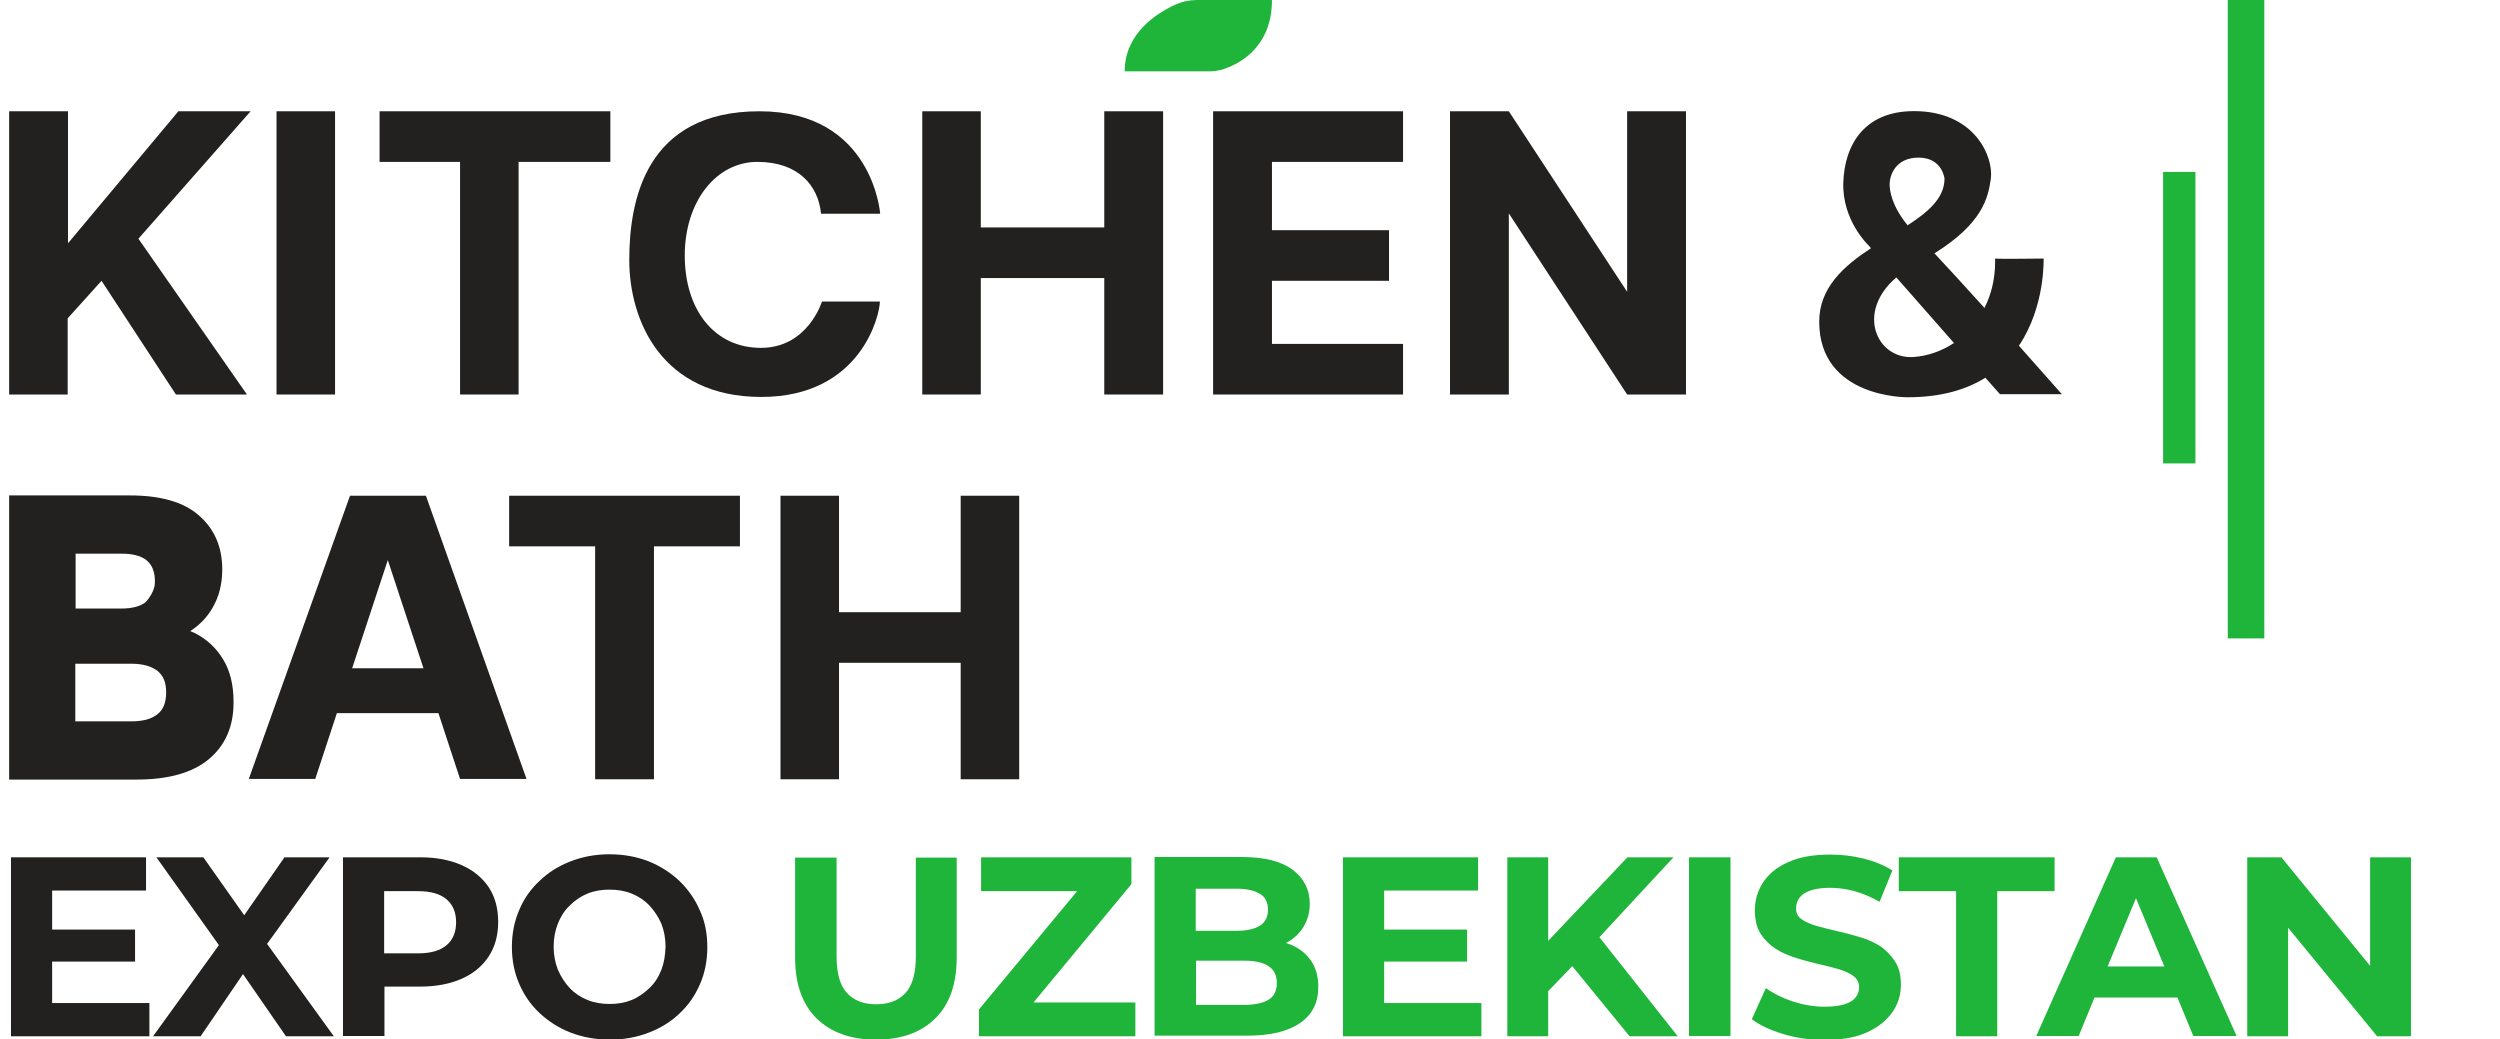 <?xml version="1.0" encoding="utf-8"?>
<!-- Generator: Adobe Illustrator 28.0.0, SVG Export Plug-In . SVG Version: 6.00 Build 0)  -->
<svg version="1.1" id="katman_1" xmlns="http://www.w3.org/2000/svg" xmlns:xlink="http://www.w3.org/1999/xlink" x="0px" y="0px"
	 viewBox="0 0 820 340.9" style="enable-background:new 0 0 820 340.9;" xml:space="preserve">
<style type="text/css">
	.st0{fill:#1EB53A;}
	.st1{fill:#22211F;}
</style>
<path class="st0" d="M417.2,0h-24.5c-2.5,0-4.9,0.5-7.1,1.5c-6,2.7-16.7,9.3-16.7,21.9h27.9c1.3,0,2.5-0.2,3.8-0.5
	C405.6,21.4,417.2,16.2,417.2,0L417.2,0z"/>
<rect x="709.5" y="56.4" class="st0" width="10.6" height="95.6"/>
<rect x="730.7" y="0" class="st0" width="12" height="209.4"/>
<path class="st1" d="M22.3,104.3c2.2-2.5,6.2-6.8,11-12.2l24.4,37.3H81L45.4,78.3c17.2-19.5,36.8-41.8,36.8-41.8H58.5L22.3,79.8
	V36.5H3v92.9h19.2V104.3L22.3,104.3z"/>
<polygon class="st1" points="315.1,200.8 275.2,200.8 275.2,162.6 256,162.6 256,255.6 275.2,255.6 275.2,217.4 315.1,217.4 
	315.1,255.6 334.3,255.6 334.3,162.6 315.1,162.6 "/>
<rect x="90.7" y="36.5" class="st1" width="19.2" height="92.9"/>
<polygon class="st1" points="150.9,129.4 170.1,129.4 170.1,53.1 200.2,53.1 200.2,36.5 170.1,36.5 150.9,36.5 124.5,36.5 
	124.5,53.1 150.9,53.1 "/>
<polygon class="st1" points="362.2,74.6 321.7,74.6 321.7,36.5 302.5,36.5 302.5,129.4 321.7,129.4 321.7,91.2 362.2,91.2 
	362.2,129.4 381.5,129.4 381.5,36.5 362.2,36.5 "/>
<polygon class="st1" points="533.7,95.7 494.9,36.5 475.6,36.5 475.6,129.4 494.9,129.4 494.9,70 533.7,129.4 553,129.4 553,36.5 
	533.7,36.5 "/>
<polygon class="st1" points="195.2,162.6 167,162.6 167,179.2 195.2,179.2 195.2,255.6 214.5,255.6 214.5,179.2 242.7,179.2 
	242.7,162.6 214.5,162.6 "/>
<polygon class="st1" points="403.5,36.5 397.9,36.5 397.9,129.4 403.5,129.4 417.2,129.4 460.2,129.4 460.2,112.8 417.2,112.8 
	417.2,92.1 455.6,92.1 455.6,75.5 417.2,75.5 417.2,53.1 460.2,53.1 460.2,36.5 417.2,36.5 "/>
<path class="st1" d="M139.7,162.6h-24.9l-33.2,92.9h21.8l7.1-21.6h33.3l7.1,21.6h21.8L139.7,162.6L139.7,162.6z M115.5,219.2
	l11.7-35.5l11.7,35.5H115.5L115.5,219.2z"/>
<path class="st1" d="M670.3,84.8c0,0-14.9,0.2-15.9,0v1c0,5.8-1.3,10.9-3.5,15.2c-6.1-6.8-12.1-13.3-16.4-17.9
	c15.7-9.8,17.6-18.1,18.5-24.5c0.9-7.2-5.1-21.2-23.3-22.1S605,47.6,604.6,59.9s8.1,20.4,8.1,20.4l1,1.1c-9,5.9-17,13-17,24.1
	c0,25.2,29,24.8,29,24.8c11,0,19.2-2.5,25.5-6.4l4.8,5.4h20.3c0,0-6.2-7-14.1-15.9C670.9,100.5,670.3,84.8,670.3,84.8L670.3,84.8z
	 M619.8,60.4c0-2.6,1.7-8.7,9.5-8.7s8.5,6.9,8.5,6.9c0,6.3-5.3,10.9-12.1,15.3C620.4,67.4,619.8,62.5,619.8,60.4L619.8,60.4z
	 M627.6,117.1c-12,0.8-19-14.7-5.6-26.1l18.9,21.5C636.8,115.2,632.2,116.8,627.6,117.1L627.6,117.1z"/>
<path class="st1" d="M288.6,98.9h-19c0,0-4.6,15.2-20,15.2s-25-12.6-25-30.3s10.3-30.7,23.8-30.7c13.5,0,20,7.8,20.9,17h19.4
	c0,0-2.4-33.6-39.6-33.6s-42.7,29-42.7,48.8s10.6,44.9,43.3,44.9S288.6,103.3,288.6,98.9L288.6,98.9z"/>
<path class="st1" d="M76.6,230.1c0-5.4-1.1-10-3.4-13.8s-5.4-6.7-9.4-8.7c-0.5-0.2-0.9-0.4-1.4-0.6c3.1-2,5.5-4.5,7.3-7.6
	c2.1-3.6,3.2-7.8,3.2-12.6c0-7.3-2.5-13.2-7.5-17.6c-5-4.5-12.6-6.7-22.8-6.7H3v93.2h41.8c10.4,0,18.3-2.2,23.7-6.7
	C73.9,244.5,76.7,238.2,76.6,230.1L76.6,230.1z M51.6,234.3c-2,1.6-4.8,2.3-8.6,2.3H24.7v-18.9H43c3.8,0,6.6,0.8,8.6,2.3
	c2,1.6,2.9,3.9,2.9,7.1S53.6,232.8,51.6,234.3L51.6,234.3z M50.8,190.5c0,0.6,0,1.1-0.1,1.7c-0.5,2.2-1.7,3.9-2.9,5.3
	c-1.8,1.4-4.5,2.1-8,2.1h-15v-18h15c3.7,0,6.5,0.7,8.3,2.2C49.8,185.2,50.8,187.4,50.8,190.5L50.8,190.5z"/>
<g>
	<g>
		<polygon class="st1" points="17.1,315.4 44.3,315.4 44.3,304.9 17.1,304.9 17.1,292.1 47.9,292.1 47.9,281.2 3.6,281.2 3.6,339.9 
			49,339.9 49,329 17.1,329 		"/>
		<polygon class="st1" points="108.1,281.2 93.3,281.2 80.1,300.2 66.7,281.2 51.3,281.2 71.8,310 50.2,339.9 65.8,339.9 
			79.7,319.5 93.8,339.9 109.5,339.9 87.6,309.6 		"/>
		<path class="st1" d="M151.5,283.8c-3.8-1.7-8.3-2.6-13.6-2.6h-25.4v58.6h13.6v-16.2h11.8c5.2,0,9.8-0.9,13.6-2.6
			c3.8-1.7,6.7-4.1,8.8-7.3c2.1-3.2,3.1-7,3.1-11.3c0-4.4-1-8.2-3.1-11.4C158.2,287.9,155.3,285.5,151.5,283.8z M146.5,310
			c-2.1,1.8-5.2,2.7-9.4,2.7h-11.1v-20.4h11.1c4.2,0,7.3,0.9,9.4,2.7c2.1,1.8,3.1,4.3,3.1,7.5C149.6,305.7,148.6,308.2,146.5,310z"
			/>
		<path class="st1" d="M229.5,298.5c-1.6-3.7-3.9-6.9-6.7-9.6c-2.9-2.7-6.3-4.9-10.1-6.4c-3.9-1.5-8.1-2.3-12.8-2.3
			c-4.6,0-8.8,0.8-12.7,2.3c-3.9,1.5-7.3,3.6-10.2,6.4c-2.9,2.7-5.2,5.9-6.7,9.6c-1.6,3.7-2.4,7.7-2.4,12.1s0.8,8.4,2.4,12.1
			c1.6,3.7,3.8,6.9,6.7,9.6c2.9,2.7,6.3,4.9,10.2,6.4s8.2,2.3,12.9,2.3c4.6,0,8.8-0.8,12.7-2.3c3.9-1.5,7.3-3.6,10.1-6.3
			c2.9-2.7,5.1-5.9,6.7-9.6c1.6-3.7,2.4-7.7,2.4-12.1C232,306.1,231.2,302.1,229.5,298.5z M216.9,318.2c-0.9,2.3-2.2,4.3-3.9,5.9
			s-3.6,3-5.8,3.9c-2.2,0.9-4.6,1.3-7.2,1.3c-2.6,0-5.1-0.4-7.3-1.3c-2.2-0.9-4.2-2.2-5.8-3.9c-1.6-1.7-2.9-3.7-3.9-6
			c-0.9-2.3-1.4-4.8-1.4-7.6c0-2.8,0.5-5.3,1.4-7.6c0.9-2.3,2.2-4.3,3.9-5.9c1.7-1.7,3.6-3,5.8-3.9c2.2-0.9,4.6-1.3,7.2-1.3
			c2.6,0,5.1,0.4,7.3,1.3c2.2,0.9,4.2,2.2,5.8,3.9c1.6,1.7,2.9,3.7,3.9,5.9c0.9,2.3,1.4,4.8,1.4,7.6
			C218.2,313.4,217.8,315.9,216.9,318.2z"/>
	</g>
	<g>
		<path class="st0" d="M300.4,313.6c0,5.6-1.1,9.6-3.4,12.1c-2.3,2.5-5.5,3.7-9.6,3.7c-4.1,0-7.3-1.2-9.6-3.7
			c-2.3-2.5-3.4-6.5-3.4-12.1v-32.3h-13.6v32.8c0,8.6,2.3,15.2,7,19.9c4.7,4.6,11.2,7,19.5,7c8.3,0,14.8-2.3,19.5-7
			c4.7-4.6,7-11.3,7-19.9v-32.8h-13.4V313.6z"/>
		<polygon class="st0" points="371.1,290 371.1,281.2 321.8,281.2 321.8,292.3 353.3,292.3 321.1,331.1 321.1,339.9 372.4,339.9 
			372.4,328.8 339,328.8 		"/>
		<path class="st0" d="M423.5,309.9c-0.5-0.2-1.1-0.4-1.7-0.6c2.3-1.2,4.1-2.8,5.5-4.9c1.5-2.3,2.3-4.9,2.3-8
			c0-4.6-1.9-8.3-5.6-11.1c-3.7-2.8-9.3-4.2-16.6-4.2h-28.7v58.6h30.3c7.7,0,13.5-1.4,17.5-4.2c4-2.8,5.9-6.7,5.9-11.8
			c0-3.4-0.8-6.3-2.4-8.6S426.3,311.1,423.5,309.9z M405.7,291.5c3.3,0,5.8,0.6,7.6,1.7c1.8,1.1,2.6,2.9,2.6,5.2
			c0,2.3-0.9,4.1-2.6,5.2c-1.8,1.1-4.3,1.7-7.6,1.7h-13.5v-13.8H405.7z M416.1,327.9c-1.8,1.1-4.5,1.7-8,1.7h-15.8v-14.5h15.8
			c3.5,0,6.2,0.6,8,1.8c1.8,1.2,2.7,3,2.7,5.5C418.8,325,417.9,326.8,416.1,327.9z"/>
		<polygon class="st0" points="454,315.4 481.2,315.4 481.2,304.9 454,304.9 454,292.1 484.8,292.1 484.8,281.2 440.5,281.2 
			440.5,339.9 485.9,339.9 485.9,329 454,329 		"/>
		<polygon class="st0" points="548.9,281.2 533.8,281.2 507.8,308.6 507.8,281.2 494.4,281.2 494.4,339.9 507.8,339.9 507.8,325.1 
			515.7,316.9 534.5,339.9 550.3,339.9 524.6,307.4 		"/>
		<rect x="554" y="281.2" class="st0" width="13.6" height="58.6"/>
		<path class="st0" d="M616.5,310.2c-2-1.2-4.2-2.2-6.7-2.9c-2.4-0.7-4.9-1.4-7.3-1.9c-2.4-0.6-4.6-1.1-6.7-1.7
			c-2-0.6-3.6-1.3-4.9-2.2s-1.8-2.1-1.8-3.6c0-1.3,0.4-2.4,1.1-3.4c0.7-1,1.9-1.8,3.6-2.4c1.7-0.6,3.8-0.9,6.5-0.9
			c2.6,0,5.3,0.4,8,1.1c2.7,0.8,5.5,1.9,8.2,3.5l4.2-10.3c-2.7-1.7-5.9-3-9.5-3.9c-3.6-0.9-7.2-1.3-10.9-1.3
			c-5.5,0-10.1,0.8-13.8,2.5c-3.7,1.6-6.4,3.9-8.2,6.6c-1.8,2.8-2.7,5.8-2.7,9.2c0,3.1,0.6,5.7,1.9,7.7c1.3,2,2.9,3.6,4.9,4.9
			s4.2,2.2,6.7,3c2.4,0.8,4.9,1.4,7.3,2c2.4,0.5,4.6,1.1,6.7,1.7c2,0.6,3.6,1.3,4.9,2.3c1.2,0.9,1.8,2.2,1.8,3.7
			c0,1.2-0.4,2.3-1.2,3.3c-0.8,1-2,1.7-3.6,2.2c-1.6,0.5-3.8,0.8-6.5,0.8c-3.5,0-7-0.6-10.4-1.7c-3.4-1.1-6.4-2.6-8.9-4.4l-4.6,10.2
			c2.6,2,6.1,3.6,10.4,4.9c4.3,1.3,8.8,1.9,13.5,1.9c5.6,0,10.2-0.8,13.9-2.5c3.7-1.7,6.4-3.9,8.3-6.6s2.8-5.8,2.8-9
			c0-3.1-0.6-5.6-1.9-7.6S618.5,311.5,616.5,310.2z"/>
		<polygon class="st0" points="673.9,281.2 622.8,281.2 622.8,292.3 641.6,292.3 641.6,339.9 655.1,339.9 655.1,292.3 673.9,292.3 
					"/>
		<path class="st0" d="M694,281.2l-26.1,58.6h13.9l5.2-12.6h27.2l5.2,12.6h14.2l-26.2-58.6H694z M691.3,317l9.3-22.4l9.3,22.4H691.3
			z"/>
		<polygon class="st0" points="777.4,281.2 777.4,316.8 748.3,281.2 737.1,281.2 737.1,339.9 750.5,339.9 750.5,304.3 779.7,339.9 
			790.8,339.9 790.8,281.2 		"/>
	</g>
</g>
</svg>
